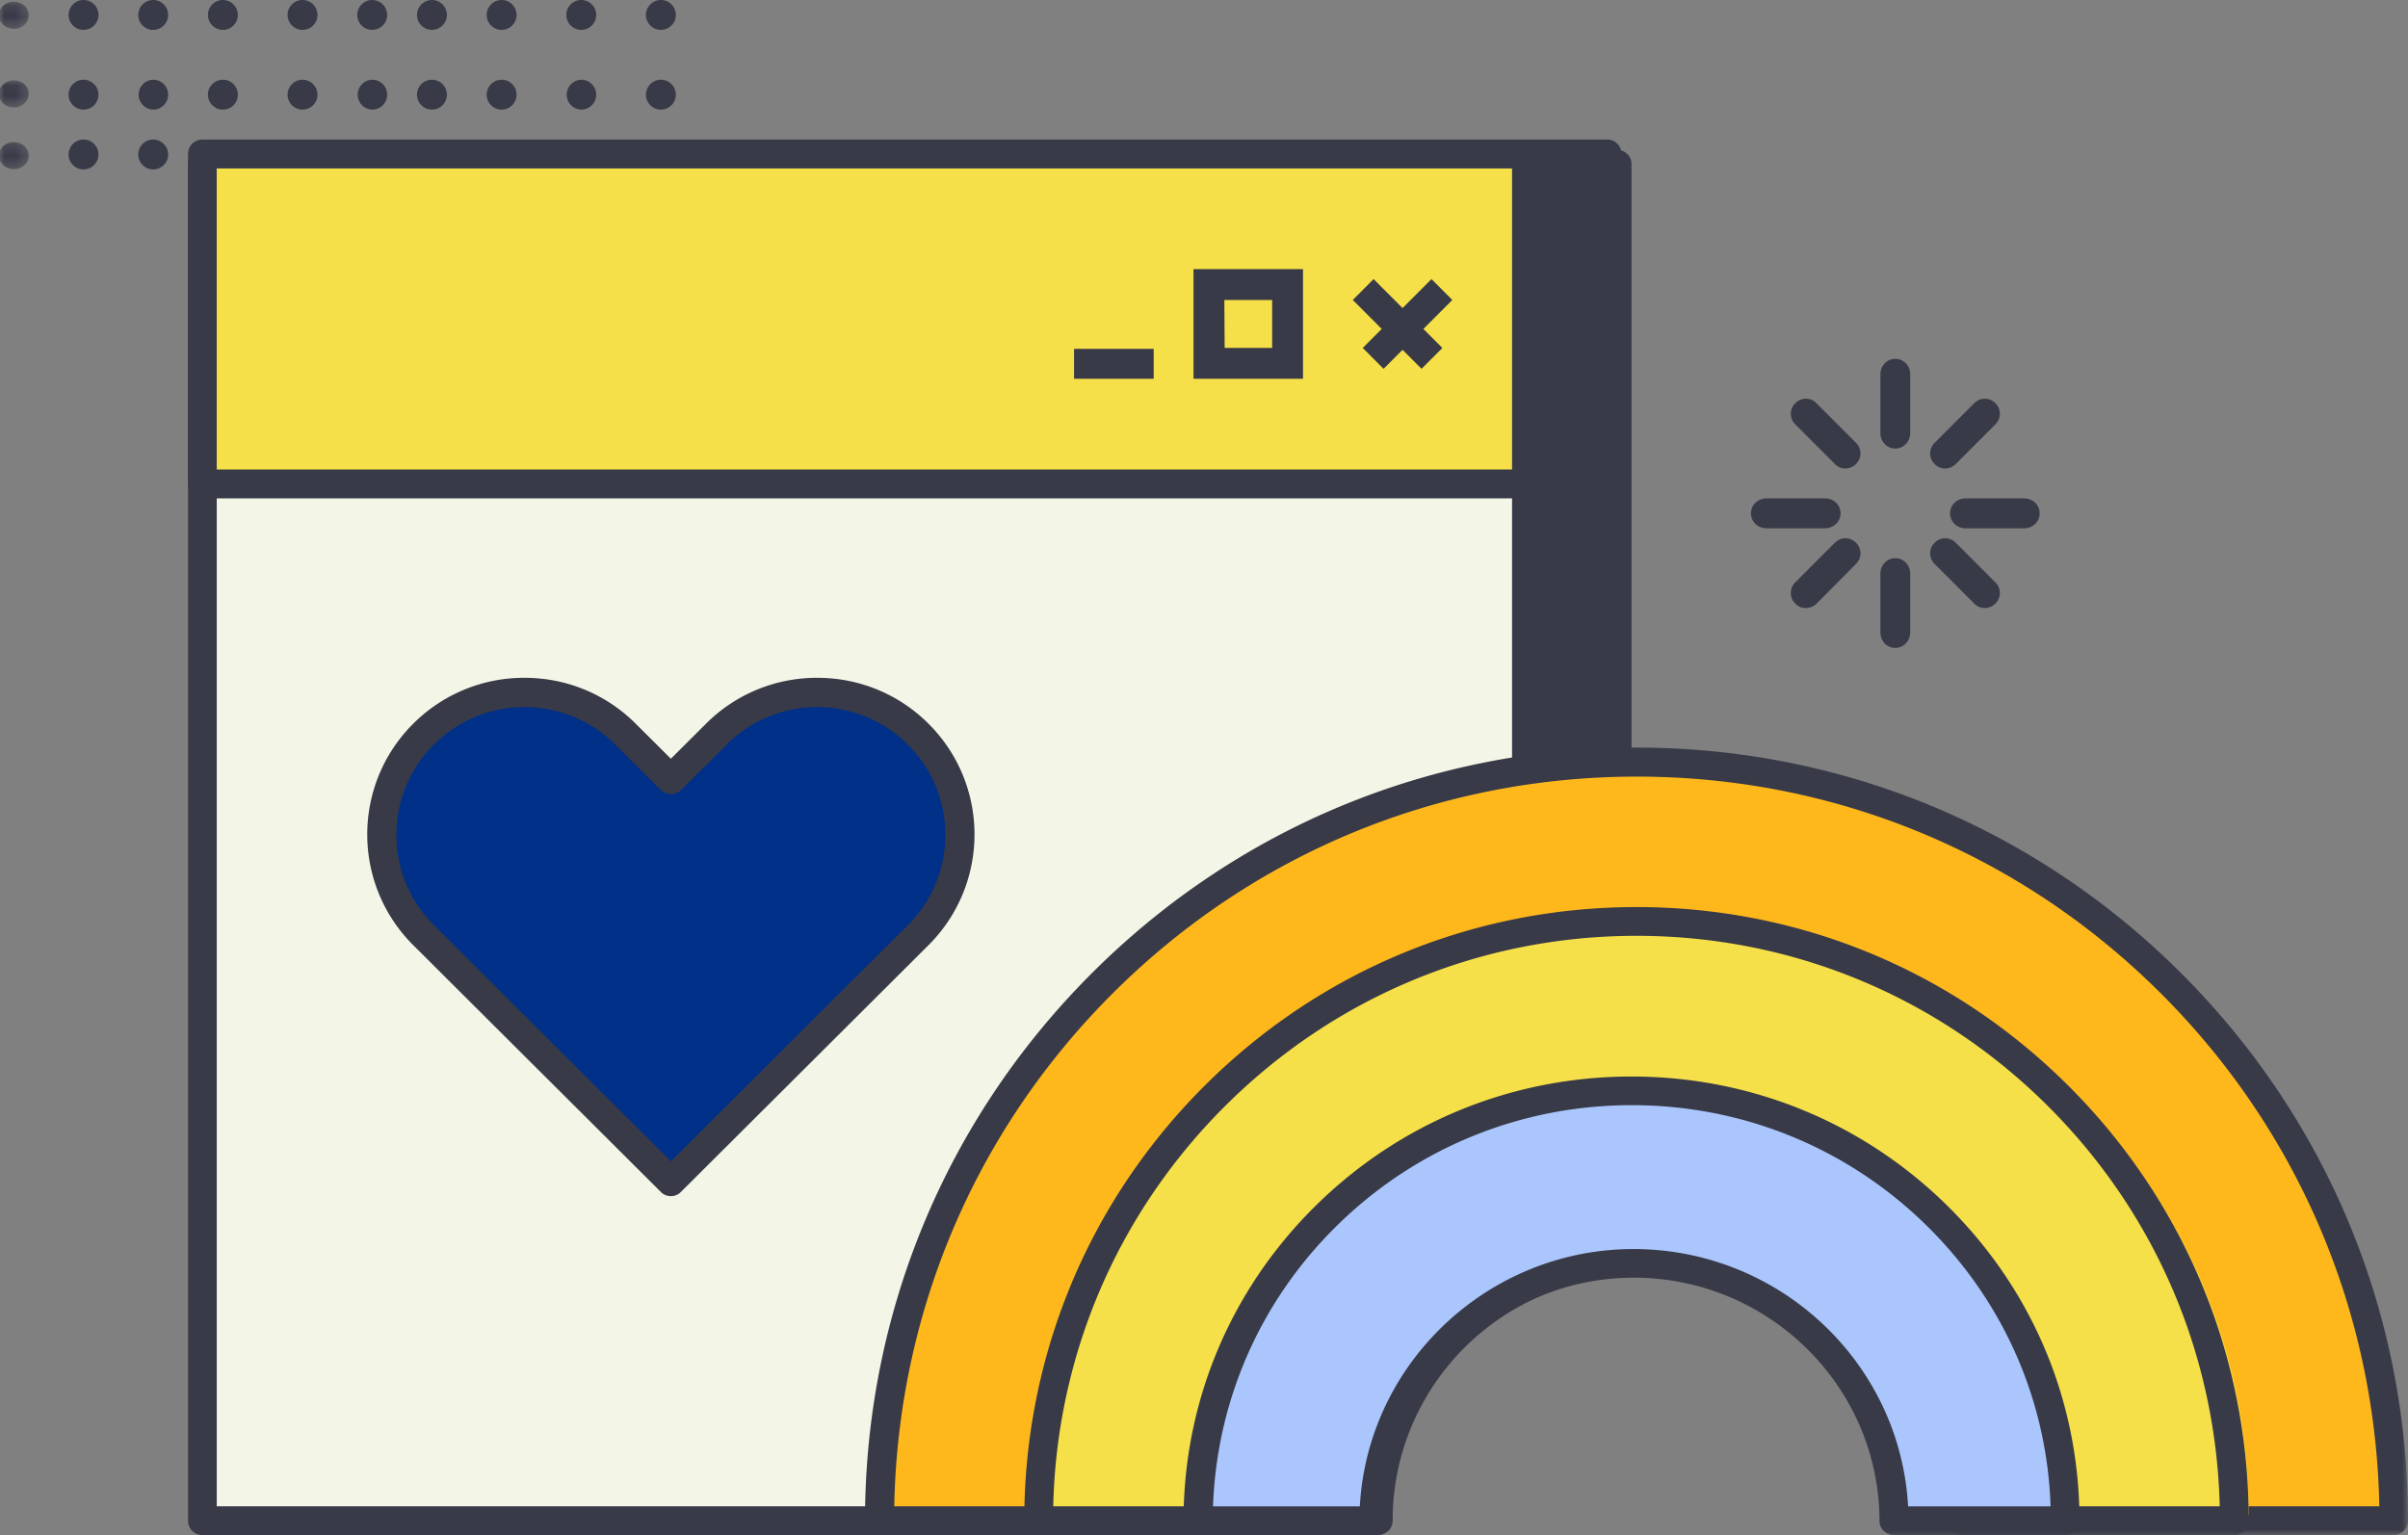 <svg xmlns="http://www.w3.org/2000/svg" xmlns:xlink="http://www.w3.org/1999/xlink" width="218" height="139" viewBox="0 0 218 139">
    <rect x="0" y="0" width="218" height="139" fill="#808080" stroke="none"/>
    <defs>
        <path id="a" d="M0 .148h2.704v2.461H0z"/>
        <path id="c" d="M0 .05h2.704v2.46H0z"/>
        <path id="e" d="M0 .222h2.704v2.461H0z"/>
        <path id="g" d="M0 139h219V0H0z"/>
    </defs>
    <g fill="none" fill-rule="evenodd" transform="translate(-1)">
        <path fill="#383A48" d="M172.586 40.617c-.757 0-1.351-.62-1.351-1.41v-5.303c0-.79.594-1.41 1.351-1.41s1.352.62 1.352 1.41v5.303c0 .79-.622 1.41-1.352 1.41M172.586 58.669c-.757 0-1.351-.62-1.351-1.41v-5.303c0-.79.594-1.41 1.351-1.41s1.352.62 1.352 1.41v5.303c0 .79-.622 1.41-1.352 1.41M166.221 47.838h-5.294c-.789 0-1.408-.596-1.408-1.354 0-.758.62-1.354 1.408-1.354h5.294c.789 0 1.409.596 1.409 1.354 0 .758-.648 1.354-1.409 1.354M184.246 47.838h-5.295c-.788 0-1.408-.596-1.408-1.354 0-.758.62-1.354 1.408-1.354h5.295c.789 0 1.408.596 1.408 1.354 0 .758-.62 1.354-1.408 1.354M168.057 42.422c-.35 0-.7-.135-.943-.405l-3.586-3.591a1.338 1.338 0 0 1 0-1.917c.54-.54 1.375-.54 1.914 0l3.586 3.59c.539.541.539 1.378 0 1.918-.27.27-.62.405-.97.405M180.674 55.058c-.35 0-.7-.135-.943-.405l-3.586-3.59a1.338 1.338 0 0 1 0-1.918c.54-.54 1.375-.54 1.914 0l3.586 3.591c.54.54.54 1.377 0 1.917-.27.27-.62.405-.97.405M164.471 55.058c-.35 0-.7-.135-.943-.405a1.338 1.338 0 0 1 0-1.917l3.586-3.59c.539-.54 1.374-.54 1.914 0 .539.54.539 1.376 0 1.916l-3.586 3.618c-.27.243-.62.378-.97.378M177.089 42.422c-.35 0-.701-.135-.944-.405a1.338 1.338 0 0 1 0-1.917l3.586-3.591c.539-.54 1.375-.54 1.914 0 .54.54.54 1.377 0 1.917l-3.586 3.591c-.27.27-.62.405-.97.405M60.833 0c.747 0 1.352.606 1.352 1.354A1.353 1.353 0 1 1 60.833 0M60.833 7.22c.747 0 1.352.607 1.352 1.355a1.353 1.353 0 1 1-1.352-1.354M60.833 12.636c.747 0 1.352.606 1.352 1.354a1.353 1.353 0 1 1-1.352-1.354M53.623 0a1.353 1.353 0 1 1-.002 2.706A1.353 1.353 0 0 1 53.623 0M53.623 7.22a1.353 1.353 0 1 1-.002 2.706 1.353 1.353 0 0 1 .002-2.705M53.623 12.636a1.353 1.353 0 1 1-.002 2.706 1.353 1.353 0 0 1 .002-2.706M46.414 0c.746 0 1.351.606 1.351 1.354A1.353 1.353 0 1 1 46.414 0M46.414 7.22c.746 0 1.351.607 1.351 1.355a1.353 1.353 0 1 1-1.351-1.354M46.414 12.636c.746 0 1.351.606 1.351 1.354a1.353 1.353 0 1 1-1.351-1.354M40.105 0c.747 0 1.352.606 1.352 1.354A1.353 1.353 0 1 1 40.105 0M40.105 7.22c.747 0 1.352.607 1.352 1.355a1.353 1.353 0 1 1-1.352-1.354M40.105 12.636c.747 0 1.352.606 1.352 1.354a1.353 1.353 0 1 1-1.352-1.354M34.698 0a1.353 1.353 0 1 1-.002 2.706A1.353 1.353 0 0 1 34.698 0M34.698 7.22a1.353 1.353 0 1 1-.002 2.706 1.353 1.353 0 0 1 .002-2.705M34.698 12.636a1.353 1.353 0 1 1-.002 2.706 1.353 1.353 0 0 1 .002-2.706M28.389 0c.747 0 1.352.606 1.352 1.354A1.353 1.353 0 1 1 28.389 0M28.389 7.22c.747 0 1.352.607 1.352 1.355a1.353 1.353 0 1 1-1.352-1.354M28.389 12.636c.747 0 1.352.606 1.352 1.354a1.353 1.353 0 1 1-1.352-1.354M21.179 0c.747 0 1.352.606 1.352 1.354A1.353 1.353 0 1 1 21.179 0M21.179 7.22c.747 0 1.352.607 1.352 1.355a1.353 1.353 0 1 1-1.352-1.354M21.179 12.636c.747 0 1.352.606 1.352 1.354a1.353 1.353 0 1 1-1.352-1.354M14.87 0a1.353 1.353 0 1 1-.002 2.706A1.353 1.353 0 0 1 14.87 0M14.87 7.22a1.353 1.353 0 1 1-.002 2.706 1.353 1.353 0 0 1 .002-2.705M14.87 12.636a1.353 1.353 0 1 1-.002 2.706 1.353 1.353 0 0 1 .002-2.706M8.562 0A1.353 1.353 0 1 1 7.21 1.354C7.21.606 7.815 0 8.562 0M8.562 7.22c.746 0 1.352.607 1.352 1.355A1.353 1.353 0 1 1 8.562 7.22M8.562 12.636c.746 0 1.352.606 1.352 1.354a1.353 1.353 0 1 1-1.352-1.354"/>
        <g transform="translate(.901)">
            <mask id="b" fill="#fff">
                <use xlink:href="#a"/>
            </mask>
            <path fill="#383A48" d="M1.352.148c.747 0 1.352.55 1.352 1.23 0 .68-.605 1.231-1.352 1.231C.605 2.61 0 2.06 0 1.38 0 .699.605.148 1.352.148" mask="url(#b)"/>
        </g>
        <g transform="translate(.901 7.22)">
            <mask id="d" fill="#fff">
                <use xlink:href="#c"/>
            </mask>
            <path fill="#383A48" d="M1.352.05c.747 0 1.352.55 1.352 1.23 0 .68-.605 1.23-1.352 1.23C.605 2.51 0 1.96 0 1.28 0 .6.605.05 1.352.05" mask="url(#d)"/>
        </g>
        <g transform="translate(.901 12.636)">
            <mask id="f" fill="#fff">
                <use xlink:href="#e"/>
            </mask>
            <path fill="#383A48" d="M1.352.222c.747 0 1.352.55 1.352 1.23 0 .68-.605 1.231-1.352 1.231C.605 2.683 0 2.133 0 1.453 0 .772.605.221 1.352.221" mask="url(#f)"/>
        </g>
        <path fill="#F3F6E6" d="M19.827 14.442h127.975V98.25l-24.413 21.238 3.424 17.707H19.827z"/>
        <path fill="#383A48" d="M20.622 136.401h103.464l-3.117-16.163c-.078-.442.078-.91.416-1.221l23.82-20.867V16.138H20.622V136.4zM125.645 139H19.324a1.286 1.286 0 0 1-1.3-1.3V14.839c0-.727.572-1.299 1.3-1.299h127.18c.727 0 1.298.572 1.298 1.3v83.909c0 .363-.155.727-.441.987l-23.69 20.763 3.246 16.995c.078.39-.025.78-.285 1.065a1.262 1.262 0 0 1-.987.442z"/>
        <mask id="h" fill="#fff">
            <use xlink:href="#g"/>
        </mask>
        <path fill="#F6E049" d="M19.827 44.227h127.975V14.442H19.827z" mask="url(#h)"/>
        <path fill="#383A48" d="M20.622 42.512h124.583V15.254H20.622v27.258zm125.882 2.618H19.324a1.291 1.291 0 0 1-1.3-1.31V13.947c0-.734.572-1.31 1.3-1.31h127.18c.727 0 1.298.576 1.298 1.31V43.82c0 .707-.571 1.309-1.298 1.309z" mask="url(#h)"/>
        <path fill="#383A48" d="M147.28 13.539h-7.968c-.797 0-1.423.567-1.423 1.288v62.411c0 .721.626 1.288 1.423 1.288h7.969c.797 0 1.423-.567 1.423-1.288V14.827c0-.721-.626-1.288-1.423-1.288M123.47 27.162l1.885-1.89 6.225 6.235-1.886 1.89z" mask="url(#h)"/>
        <path fill="#383A48" d="M124.37 31.507l6.225-6.234 1.886 1.888-6.224 6.235zM111.87 31.502h4.3v-4.335h-4.328l.028 4.335zm-2.82 2.797h9.913V24.37h-9.914V34.3zM98.235 34.299h7.21V31.59h-7.21z" mask="url(#h)"/>
        <path fill="#003087" d="M84.545 66.939c-5.03-5.01-13.222-5.01-18.253 0l-4.108 4.092-4.11-4.092c-5.03-5.01-13.221-5.01-18.252 0-5.03 5.01-5.03 13.167 0 18.176L62.21 107.41l18.252-18.176 4.11-4.092c5.003-5.035 5.003-13.166-.027-18.202" mask="url(#h)"/>
        <path fill="#383A48" d="M48.481 64.03c-3.109 0-6.007 1.208-8.194 3.388-4.532 4.517-4.532 11.845 0 16.362l21.448 21.38 21.447-21.38c4.532-4.517 4.532-11.845 0-16.362a11.562 11.562 0 0 0-8.194-3.389c-3.11 0-6.008 1.209-8.195 3.389l-4.11 4.097a1.307 1.307 0 0 1-1.87 0l-4.11-4.097c-2.214-2.18-5.112-3.389-8.222-3.389m13.254 44.283c-.343 0-.685-.132-.923-.394L38.417 85.593c-5.56-5.542-5.56-14.525 0-20.067a14.174 14.174 0 0 1 10.064-4.15c3.795 0 7.378 1.471 10.065 4.15l3.189 3.178 3.188-3.178a14.174 14.174 0 0 1 10.065-4.15c3.794 0 7.377 1.471 10.065 4.15 5.56 5.542 5.56 14.525 0 20.067l-22.396 22.325c-.237.262-.58.394-.922.394" mask="url(#h)"/>
        <path fill="#FFB81C" d="M218.099 137.195h-38.917c0-16.324-13.258-29.633-29.577-29.633-16.32 0-29.577 13.283-29.577 29.633H81.111c0-18.326 7.135-35.56 20.055-48.505 12.92-12.944 30.122-20.093 48.413-20.093 18.291 0 35.492 7.149 48.413 20.093 12.972 12.971 20.107 30.18 20.107 48.505" mask="url(#h)"/>
        <path fill="#383A48" d="M180.027 136.398h36.377c-.338-17.514-7.297-33.935-19.682-46.349-12.697-12.725-29.574-19.726-47.542-19.726-17.967 0-34.845 7-47.542 19.726-12.385 12.414-19.343 28.835-19.68 46.349h36.376c.675-16.473 14.255-29.668 30.846-29.668 16.592 0 30.146 13.22 30.847 29.668M217.702 139h-38.948a1.287 1.287 0 0 1-1.298-1.301c0-15.64-12.697-28.366-28.302-28.366s-28.301 12.726-28.301 28.366c0 .728-.572 1.301-1.299 1.301H80.607a1.287 1.287 0 0 1-1.298-1.301c0-18.685 7.27-36.277 20.46-49.497 13.19-13.22 30.717-20.507 49.385-20.507 18.643 0 36.195 7.286 49.386 20.507 13.19 13.22 20.46 30.786 20.46 49.497 0 .728-.597 1.301-1.298 1.301" mask="url(#h)"/>
        <path fill="#F6E049" d="M173.603 137.195v-.052c-.026-12.863-10.57-23.336-23.547-23.336-12.951 0-23.521 10.446-23.548 23.336v.052H95.531c0-14.474 5.677-28.066 15.96-38.304 10.308-10.24 23.991-15.852 38.565-15.852 14.573 0 28.256 5.64 38.565 15.852 10.308 10.238 15.96 23.83 15.96 38.304h-30.978z" mask="url(#h)"/>
        <path fill="#383A48" d="M173.777 136.396h28.18c-.338-13.669-5.792-26.453-15.454-36.138-9.973-9.998-23.245-15.518-37.349-15.518-14.103 0-27.375 5.52-37.349 15.518-9.661 9.685-15.142 22.495-15.453 36.138h28.18c.675-13.018 11.48-23.433 24.622-23.433 13.143.027 23.947 10.415 24.623 23.433M203.282 139H172.53a1.287 1.287 0 0 1-1.299-1.302v-.052c-.026-12.159-9.921-22.079-22.077-22.079-12.129 0-22.05 9.894-22.077 22.08v.051c0 .73-.57 1.302-1.298 1.302H95.027a1.287 1.287 0 0 1-1.299-1.302c0-14.84 5.766-28.796 16.233-39.289 10.467-10.493 24.389-16.273 39.193-16.273 14.805 0 28.726 5.78 39.193 16.273 10.467 10.493 16.233 24.448 16.233 39.29 0 .728-.571 1.301-1.298 1.301" mask="url(#h)"/>
        <path fill="#AAC6FC" d="M188.358 137.195h-15.493c-.026-12.817-10.556-23.251-23.515-23.251-12.933 0-23.488 10.408-23.514 23.25H109.95c0-10.382 4.075-20.117 11.47-27.444 7.393-7.328 17.243-11.367 27.694-11.367 10.477 0 20.3 4.039 27.721 11.367 7.446 7.327 11.522 17.088 11.522 27.445" mask="url(#h)"/>
        <path fill="#383A48" d="M173.743 136.405h12.899c-.314-9.55-4.239-18.502-11.094-25.3-7.169-7.111-16.693-11.03-26.819-11.03-10.125 0-19.65 3.919-26.818 11.03-6.855 6.798-10.754 15.75-11.094 25.3h13.292c.706-12.949 11.59-23.303 24.804-23.303 13.265.026 24.123 10.354 24.83 23.303M187.976 139h-15.515a1.29 1.29 0 0 1-1.308-1.297c-.027-12.119-9.996-22.006-22.24-22.006-12.22 0-22.214 9.86-22.24 22.006a1.29 1.29 0 0 1-1.309 1.297h-15.908a1.29 1.29 0 0 1-1.308-1.297c0-10.744 4.212-20.838 11.879-28.442 7.666-7.603 17.844-11.78 28.676-11.78 10.832 0 21.01 4.177 28.676 11.78 7.667 7.604 11.88 17.698 11.88 28.442.025.726-.55 1.297-1.283 1.297" mask="url(#h)"/>
    </g>
</svg>

